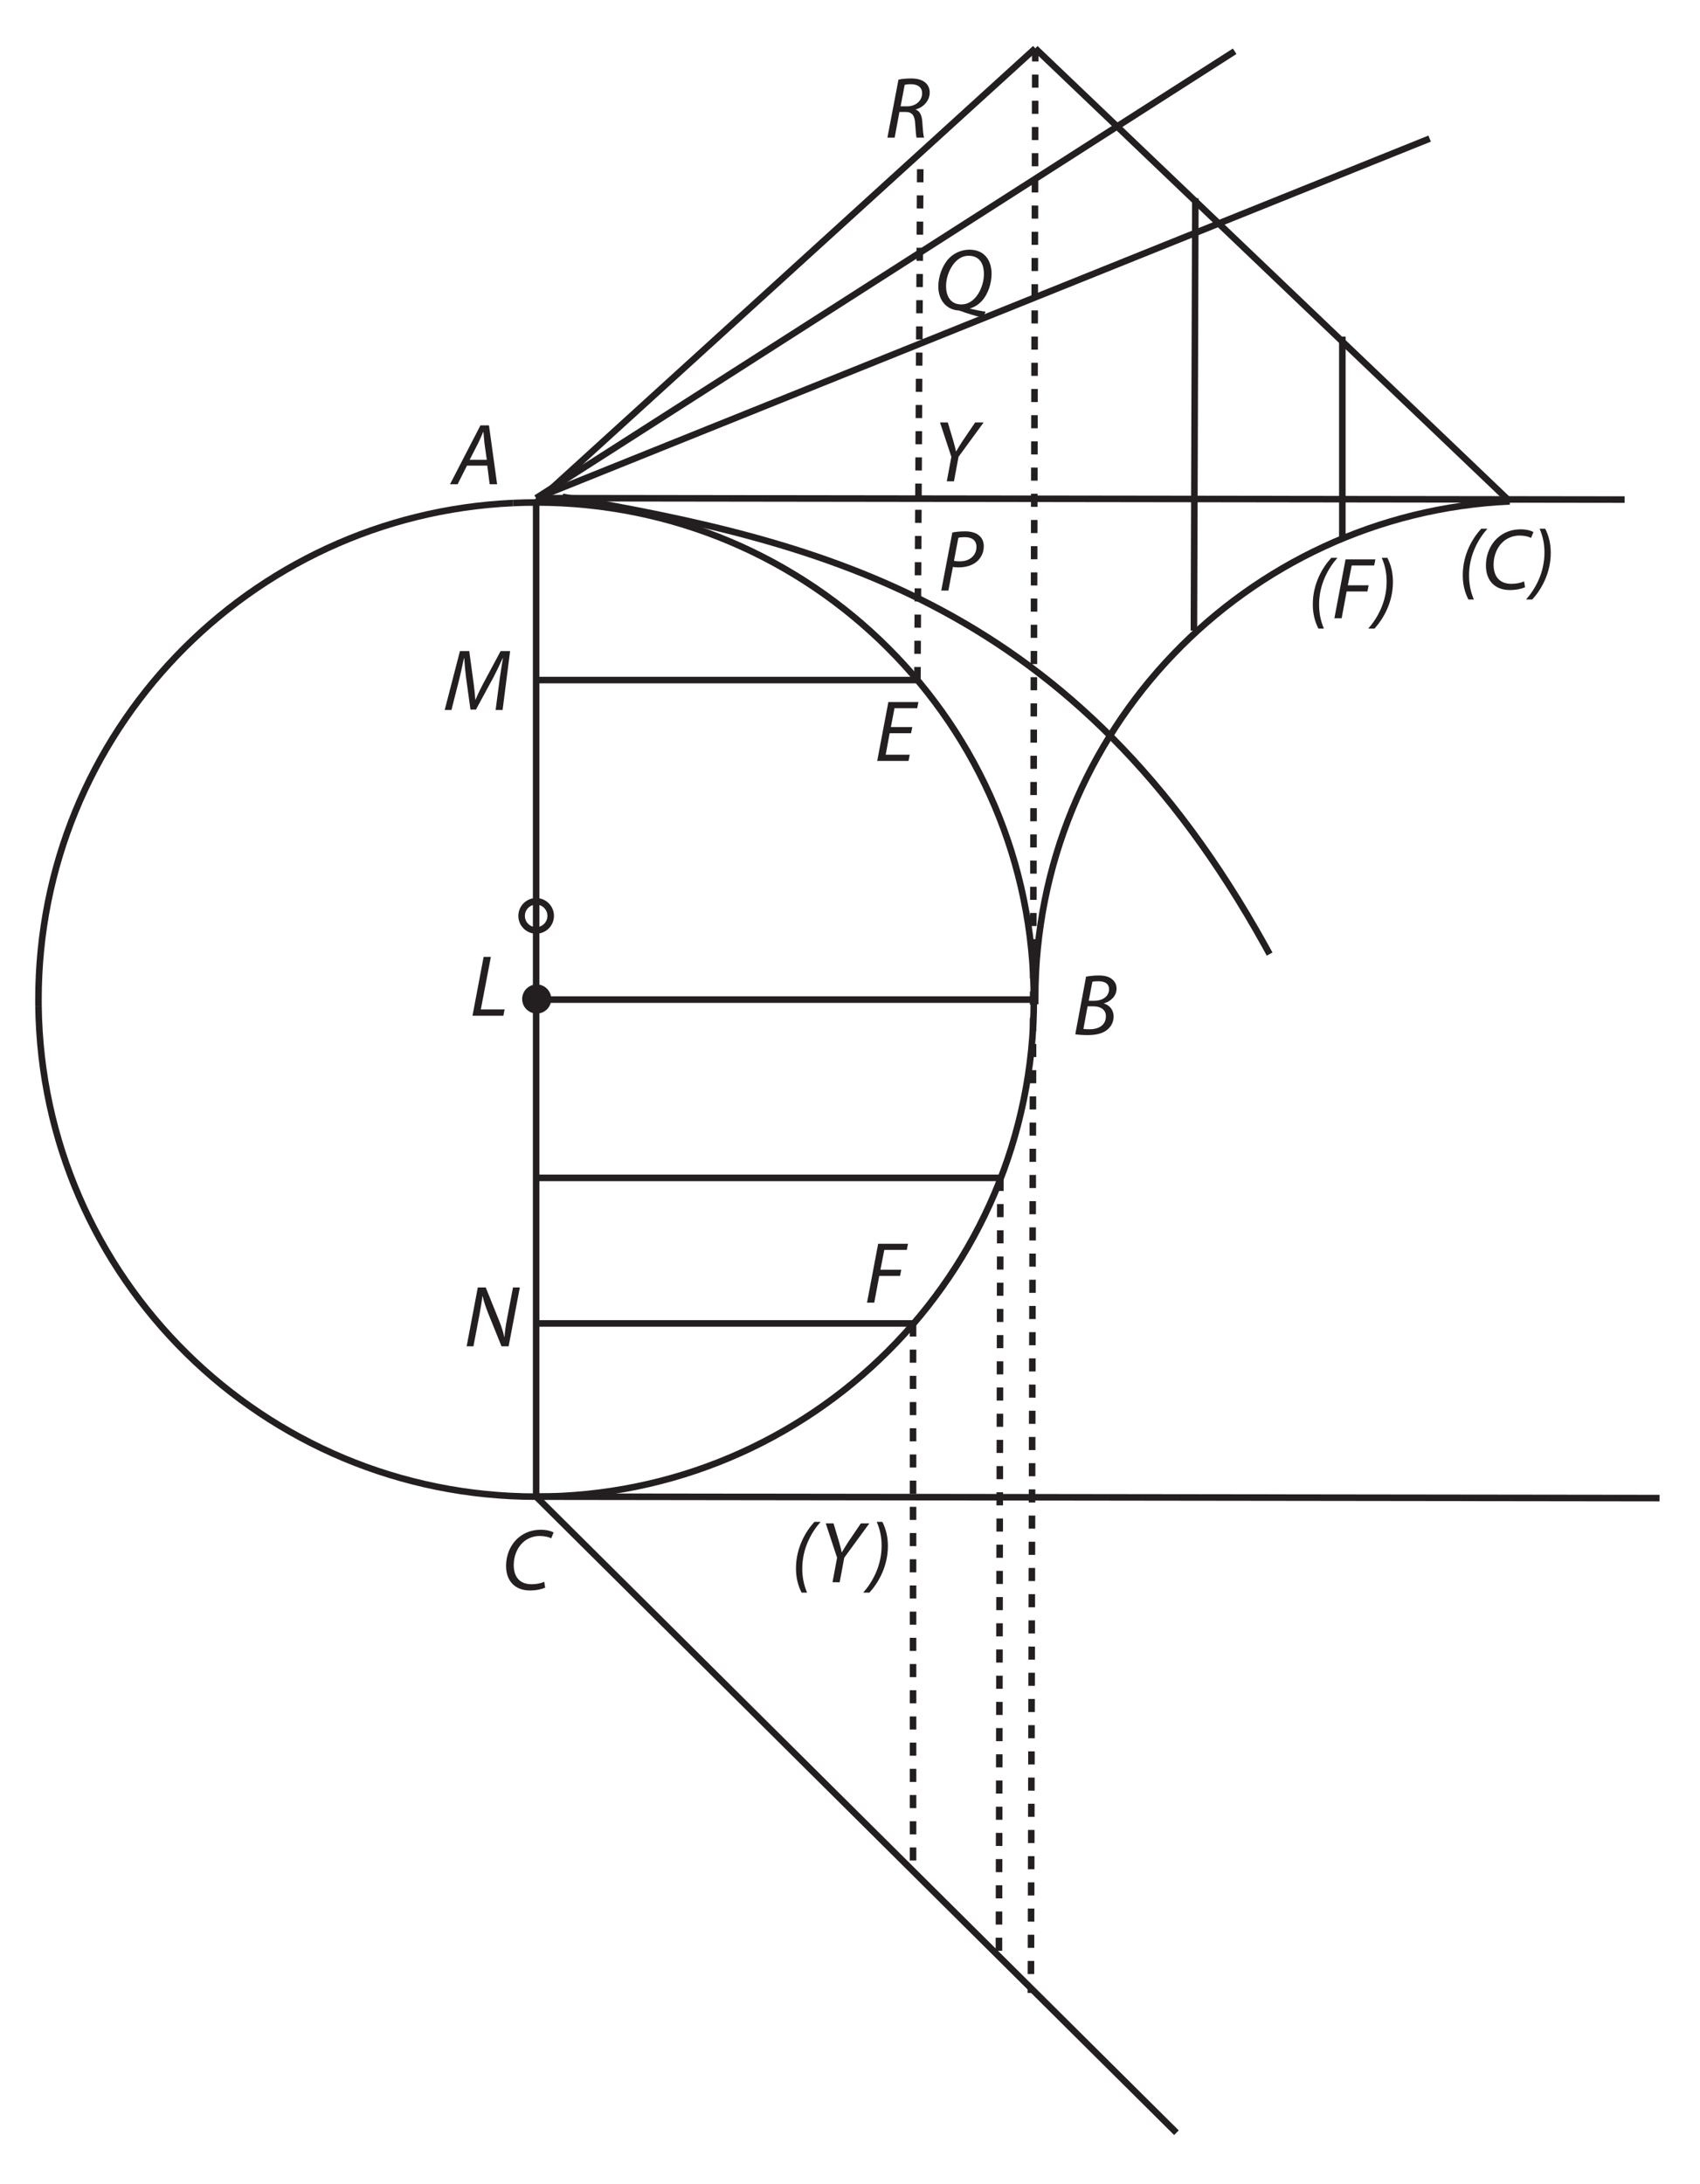 <?xml version="1.0" encoding="UTF-8"?><svg xmlns="http://www.w3.org/2000/svg" xmlns:xlink="http://www.w3.org/1999/xlink" viewBox="0 0 388.627 499.224" width="216.8pt" height="278.498pt" version="1.2">
<defs>
<g>
<symbol overflow="visible" id="glyph0-0">
<path style="stroke:none;" d=""/>
</symbol>
<symbol overflow="visible" id="glyph0-1">
<path style="stroke:none;" d="M 8 -4.25 L 8.547 0 L 10.25 0 L 8.391 -13.453 L 6.438 -13.453 L -0.516 0 L 1.219 0 L 3.359 -4.25 Z M 3.969 -5.578 L 5.969 -9.484 C 6.375 -10.297 6.703 -11.141 7.062 -11.938 L 7.125 -11.938 C 7.188 -11.156 7.281 -10.172 7.344 -9.469 L 7.891 -5.578 Z "/>
</symbol>
<symbol overflow="visible" id="glyph0-2">
<path style="stroke:none;" d="M 0.641 -0.094 C 1.266 0.016 2.281 0.094 3.422 0.094 C 5.234 0.094 6.703 -0.203 7.781 -1 C 8.672 -1.656 9.406 -2.734 9.406 -4.141 C 9.406 -5.75 8.406 -6.766 7.188 -7.125 L 7.188 -7.172 C 8.703 -7.562 10.078 -8.828 10.078 -10.531 C 10.078 -11.406 9.75 -12.094 9.109 -12.625 C 8.406 -13.266 7.391 -13.531 6.016 -13.531 C 4.906 -13.531 3.953 -13.422 3.109 -13.266 Z M 4.547 -12.094 C 4.812 -12.188 5.312 -12.219 5.938 -12.219 C 7.391 -12.219 8.359 -11.656 8.359 -10.391 C 8.359 -8.75 6.891 -7.75 4.953 -7.75 L 3.719 -7.75 Z M 3.453 -6.484 L 4.812 -6.484 C 6.312 -6.484 7.641 -5.797 7.641 -4.219 C 7.641 -2.062 5.812 -1.219 3.859 -1.234 C 3.391 -1.234 2.922 -1.266 2.5 -1.312 Z "/>
</symbol>
<symbol overflow="visible" id="glyph0-3">
<path style="stroke:none;" d="M 9.703 -1.781 C 8.969 -1.391 7.844 -1.203 6.828 -1.203 C 3.828 -1.203 2.734 -3.188 2.734 -5.594 C 2.734 -7.641 3.531 -9.547 4.797 -10.719 C 5.828 -11.703 7.25 -12.234 8.641 -12.234 C 9.844 -12.234 10.797 -11.984 11.297 -11.688 L 11.844 -13.016 C 11.484 -13.281 10.406 -13.656 8.922 -13.656 C 6.953 -13.656 5.234 -13.047 3.828 -11.859 C 2 -10.328 0.984 -7.906 0.984 -5.375 C 0.984 -1.938 3.031 0.219 6.438 0.219 C 7.953 0.219 9.172 -0.078 9.922 -0.422 Z "/>
</symbol>
<symbol overflow="visible" id="glyph0-4">
<path style="stroke:none;" d="M 8.641 -7.734 L 3.75 -7.734 L 4.578 -12.047 L 9.766 -12.047 L 10.047 -13.453 L 3.172 -13.453 L 0.625 0 L 7.781 0 L 8.062 -1.422 L 2.562 -1.422 L 3.469 -6.328 L 8.359 -6.328 Z "/>
</symbol>
<symbol overflow="visible" id="glyph0-5">
<path style="stroke:none;" d="M 0.625 0 L 2.281 0 L 3.422 -6.109 L 8.172 -6.109 L 8.453 -7.516 L 3.688 -7.516 L 4.578 -12.047 L 9.719 -12.047 L 10 -13.453 L 3.172 -13.453 Z "/>
</symbol>
<symbol overflow="visible" id="glyph0-6">
<path style="stroke:none;" d="M 13.5 0 L 15.219 -13.453 L 13.047 -13.453 L 8.891 -5.688 C 8.312 -4.578 7.734 -3.375 7.312 -2.359 L 7.25 -2.359 C 7.203 -3.375 7.062 -4.594 6.922 -5.734 L 5.875 -13.453 L 3.75 -13.453 L 0.266 0 L 1.812 0 L 3.656 -7.266 C 3.969 -8.547 4.391 -10.578 4.672 -11.828 L 4.734 -11.828 C 4.812 -10.438 4.953 -8.891 5.156 -7.328 L 6.156 -0.078 L 7.406 -0.078 L 11.422 -7.484 C 12.141 -8.859 12.906 -10.469 13.516 -11.828 L 13.578 -11.828 C 13.344 -10.531 13.047 -8.547 12.859 -7.266 L 11.906 0 Z "/>
</symbol>
<symbol overflow="visible" id="glyph0-7">
<path style="stroke:none;" d="M 0.625 0 L 7.688 0 L 7.969 -1.438 L 2.531 -1.438 L 4.828 -13.453 L 3.172 -13.453 Z "/>
</symbol>
<symbol overflow="visible" id="glyph0-8">
<path style="stroke:none;" d="M 2.172 0 L 3.516 -7.031 C 3.859 -8.859 4.078 -10.203 4.219 -11.469 L 4.266 -11.484 C 4.578 -10.203 4.875 -9.266 5.516 -7.609 L 8.594 0 L 10.219 0 L 12.781 -13.453 L 11.219 -13.453 L 9.859 -6.312 C 9.5 -4.438 9.359 -3.312 9.281 -2.094 L 9.25 -2.078 C 8.969 -3.234 8.672 -4.297 8.062 -5.828 L 4.984 -13.453 L 3.172 -13.453 L 0.625 0 Z "/>
</symbol>
<symbol overflow="visible" id="glyph0-9">
<path style="stroke:none;" d="M 0.625 0 L 2.281 0 L 3.375 -5.875 L 4.859 -5.875 C 6.188 -5.875 6.875 -5.109 6.969 -3.25 C 7.062 -1.703 7.203 -0.281 7.281 0 L 9 0 C 8.828 -0.547 8.719 -1.844 8.594 -3.719 C 8.484 -5.094 8.047 -6.094 7.094 -6.406 L 7.109 -6.453 C 8.812 -6.922 10.297 -8.391 10.297 -10.344 C 10.297 -11.266 9.922 -12.047 9.312 -12.562 C 8.594 -13.219 7.422 -13.531 6.094 -13.531 C 5.094 -13.531 3.969 -13.438 3.156 -13.266 Z M 4.578 -12.078 C 4.891 -12.156 5.312 -12.219 5.969 -12.219 C 7.484 -12.219 8.562 -11.578 8.562 -10.125 C 8.562 -8.531 7.203 -7.156 5.109 -7.156 L 3.641 -7.156 Z "/>
</symbol>
<symbol overflow="visible" id="glyph0-10">
<path style="stroke:none;" d="M 11.766 0.5 C 10.625 0.344 9.359 0.078 8.188 -0.188 L 8.188 -0.234 C 9.141 -0.5 10.203 -1.156 10.938 -2 C 12.281 -3.453 13.125 -5.891 13.125 -8.172 C 13.125 -10.969 11.703 -13.672 8.047 -13.672 C 6.297 -13.672 4.578 -12.922 3.391 -11.703 C 1.859 -10.062 0.953 -7.562 0.953 -5.266 C 0.953 -1.922 3 0.062 5.531 0.219 C 5.656 0.219 5.828 0.266 6.453 0.484 C 7.172 0.781 9.359 1.453 11.125 1.875 Z M 6.234 -1.156 C 3.641 -1.156 2.719 -3.188 2.719 -5.359 C 2.719 -8.406 4.766 -12.281 7.828 -12.281 C 10.781 -12.281 11.375 -9.891 11.375 -8.125 C 11.375 -5.047 9.422 -1.156 6.25 -1.156 Z "/>
</symbol>
<symbol overflow="visible" id="glyph0-11">
<path style="stroke:none;" d="M 4.859 0 L 5.906 -5.609 L 11.641 -13.453 L 9.703 -13.453 L 6.797 -9.172 C 6.156 -8.172 5.688 -7.406 5.359 -6.844 L 5.312 -6.844 C 5.219 -7.375 5.094 -7.906 4.75 -9.109 L 3.453 -13.453 L 1.672 -13.453 L 4.266 -5.594 L 3.219 0 Z "/>
</symbol>
<symbol overflow="visible" id="glyph0-12">
<path style="stroke:none;" d="M 5.578 -13.797 C 3.594 -11.641 1.359 -7.922 1.359 -3.172 C 1.359 -1.031 1.812 0.734 2.641 2.375 L 3.891 2.375 C 3.078 0.422 2.797 -1.312 2.797 -3.141 C 2.797 -7.734 4.891 -11.422 6.984 -13.797 Z "/>
</symbol>
<symbol overflow="visible" id="glyph0-13">
<path style="stroke:none;" d="M 0.5 2.375 C 2.469 0.203 4.719 -3.516 4.719 -8.281 C 4.719 -10.406 4.266 -12.188 3.453 -13.797 L 2.172 -13.797 C 3 -11.875 3.281 -10.125 3.281 -8.328 C 3.281 -3.719 1.172 -0.016 -0.922 2.375 Z "/>
</symbol>
<symbol overflow="visible" id="glyph0-14">
<path style="stroke:none;" d="M 0.625 0 L 2.25 0 L 3.281 -5.391 C 3.688 -5.328 4.141 -5.297 4.656 -5.297 C 6.172 -5.297 7.688 -5.719 8.719 -6.594 C 9.609 -7.312 10.344 -8.594 10.344 -10.078 C 10.344 -11.141 10 -11.922 9.359 -12.5 C 8.609 -13.219 7.375 -13.531 6.078 -13.531 C 4.969 -13.531 3.906 -13.422 3.156 -13.266 Z M 4.531 -12.062 C 4.828 -12.141 5.328 -12.203 5.984 -12.203 C 7.531 -12.203 8.672 -11.562 8.672 -9.969 C 8.672 -8.062 7.156 -6.672 4.875 -6.672 C 4.391 -6.672 4.016 -6.688 3.531 -6.797 Z "/>
</symbol>
</g>
<clipPath id="clip1">
  <path d="M 0.113 106 L 245 106 L 245 351 L 0.113 351 Z "/>
</clipPath>
<clipPath id="clip2">
  <path d="M 0.113 106 L 126 106 L 126 239 L 0.113 239 Z "/>
</clipPath>
<clipPath id="clip3">
  <path d="M 114 333 L 388.137 333 L 388.137 351 L 114 351 Z "/>
</clipPath>
</defs>
<g id="surface1">
<g clip-path="url(#clip1)" clip-rule="nonzero">
<path style="fill:none;stroke-width:1.5;stroke-linecap:butt;stroke-linejoin:miter;stroke:rgb(13.73%,12.16%,12.549%);stroke-opacity:1;stroke-miterlimit:4;" d="M 174.673 -285.97 C 175.463 -223.78 226.199 -173.608 288.667 -173.608 C 351.628 -173.608 402.668 -224.574 402.668 -287.441 C 402.668 -350.312 351.628 -401.278 288.667 -401.278 C 286.89 -401.278 285.126 -401.235 283.369 -401.157 " transform="matrix(0.998,0,0,0.998,-165.523,515.319)"/>
</g>
<g clip-path="url(#clip2)" clip-rule="nonzero">
<path style="fill:none;stroke-width:1.5;stroke-linecap:butt;stroke-linejoin:miter;stroke:rgb(13.73%,12.16%,12.549%);stroke-opacity:1;stroke-miterlimit:4;" d="M 283.369 -401.157 C 222.869 -398.391 174.665 -348.54 174.665 -287.441 C 174.665 -286.952 174.669 -286.459 174.673 -285.97 " transform="matrix(0.998,0,0,0.998,-165.523,515.319)"/>
</g>
<path style="fill:none;stroke-width:1.5;stroke-linecap:butt;stroke-linejoin:miter;stroke:rgb(13.73%,12.16%,12.549%);stroke-opacity:1;stroke-miterlimit:4;" d="M 294.715 -402.569 C 355.219 -392.217 412.386 -377.726 455.641 -299.742 C 455.989 -299.116 456.329 -298.486 456.674 -297.86 " transform="matrix(0.998,0,0,0.998,-165.523,515.319)"/>
<path style="fill:none;stroke-width:1.5;stroke-linecap:butt;stroke-linejoin:miter;stroke:rgb(13.73%,12.16%,12.549%);stroke-opacity:1;stroke-miterlimit:4;" d="M 511.685 -401.532 C 451.185 -398.77 402.985 -348.916 402.985 -287.821 C 402.981 -287.332 402.985 -286.839 402.993 -286.35 " transform="matrix(0.998,0,0,0.998,-165.523,515.319)"/>
<path style="fill:none;stroke-width:1.5;stroke-linecap:butt;stroke-linejoin:miter;stroke:rgb(13.73%,12.16%,12.549%);stroke-opacity:1;stroke-miterlimit:4;" d="M 288.667 -401.278 C 288.667 -401.278 288.667 -173.608 288.667 -173.608 " transform="matrix(0.998,0,0,0.998,-165.523,515.319)"/>
<path style="fill:none;stroke-width:1.5;stroke-linecap:butt;stroke-linejoin:miter;stroke:rgb(13.73%,12.16%,12.549%);stroke-opacity:1;stroke-miterlimit:4;" d="M 288.667 -287.441 C 288.667 -287.441 402.668 -287.441 402.668 -287.441 " transform="matrix(0.998,0,0,0.998,-165.523,515.319)"/>
<path style="fill:none;stroke-width:1.5;stroke-linecap:butt;stroke-linejoin:miter;stroke:rgb(13.73%,12.16%,12.549%);stroke-opacity:1;stroke-miterlimit:4;" d="M 288.002 -360.61 C 288.002 -360.61 376.001 -360.61 376.001 -360.61 " transform="matrix(0.998,0,0,0.998,-165.523,515.319)"/>
<path style="fill:none;stroke-width:1.5;stroke-linecap:butt;stroke-linejoin:miter;stroke:rgb(13.73%,12.16%,12.549%);stroke-opacity:1;stroke-miterlimit:4;" d="M 288.667 -246.608 C 288.667 -246.608 395 -246.608 395 -246.608 " transform="matrix(0.998,0,0,0.998,-165.523,515.319)"/>
<path style="fill:none;stroke-width:1.5;stroke-linecap:butt;stroke-linejoin:miter;stroke:rgb(13.73%,12.16%,12.549%);stroke-opacity:1;stroke-miterlimit:4;" d="M 288.002 -213.275 C 288.002 -213.275 375 -213.275 375 -213.275 " transform="matrix(0.998,0,0,0.998,-165.523,515.319)"/>
<g clip-path="url(#clip3)" clip-rule="nonzero">
<path style="fill:none;stroke-width:1.5;stroke-linecap:butt;stroke-linejoin:miter;stroke:rgb(13.73%,12.16%,12.549%);stroke-opacity:1;stroke-miterlimit:4;" d="M 288.667 -173.608 C 288.667 -173.608 546 -173.276 546 -173.276 " transform="matrix(0.998,0,0,0.998,-165.523,515.319)"/>
</g>
<path style="fill:none;stroke-width:1.5;stroke-linecap:butt;stroke-linejoin:miter;stroke:rgb(13.73%,12.16%,12.549%);stroke-opacity:1;stroke-miterlimit:4;" d="M 288.667 -173.608 C 288.667 -173.608 435.332 -27.941 435.332 -27.941 " transform="matrix(0.998,0,0,0.998,-165.523,515.319)"/>
<path style="fill:none;stroke-width:1.5;stroke-linecap:butt;stroke-linejoin:miter;stroke:rgb(13.73%,12.16%,12.549%);stroke-opacity:1;stroke-miterlimit:4;" d="M 288.667 -401.278 C 288.667 -401.278 403 -505.276 403 -505.276 " transform="matrix(0.998,0,0,0.998,-165.523,515.319)"/>
<path style="fill:none;stroke-width:1.5;stroke-linecap:butt;stroke-linejoin:miter;stroke:rgb(13.73%,12.16%,12.549%);stroke-opacity:1;stroke-miterlimit:4;" d="M 288.667 -402.276 C 288.667 -402.276 537.999 -401.943 537.999 -401.943 " transform="matrix(0.998,0,0,0.998,-165.523,515.319)"/>
<path style="fill:none;stroke-width:1.5;stroke-linecap:butt;stroke-linejoin:miter;stroke:rgb(13.73%,12.16%,12.549%);stroke-opacity:1;stroke-miterlimit:4;" d="M 403 -505.276 C 403 -505.276 511.685 -401.532 511.685 -401.532 " transform="matrix(0.998,0,0,0.998,-165.523,515.319)"/>
<path style="fill:none;stroke-width:1.5;stroke-linecap:butt;stroke-linejoin:miter;stroke:rgb(13.73%,12.16%,12.549%);stroke-opacity:1;stroke-miterlimit:4;" d="M 288.667 -402.276 C 288.667 -402.276 448.669 -504.61 448.669 -504.61 " transform="matrix(0.998,0,0,0.998,-165.523,515.319)"/>
<path style="fill:none;stroke-width:1.5;stroke-linecap:butt;stroke-linejoin:miter;stroke:rgb(13.73%,12.16%,12.549%);stroke-opacity:1;stroke-miterlimit:4;" d="M 288.667 -402.276 C 288.667 -402.276 493.332 -484.611 493.332 -484.611 " transform="matrix(0.998,0,0,0.998,-165.523,515.319)"/>
<path style="fill:none;stroke-width:1.5;stroke-linecap:butt;stroke-linejoin:miter;stroke:rgb(13.73%,12.16%,12.549%);stroke-opacity:1;stroke-dasharray:3,3;stroke-miterlimit:4;" d="M 403 -505.276 C 403 -505.276 401.999 -59.943 401.999 -59.943 " transform="matrix(0.998,0,0,0.998,-165.523,515.319)"/>
<path style="fill:none;stroke-width:1.5;stroke-linecap:butt;stroke-linejoin:miter;stroke:rgb(13.73%,12.16%,12.549%);stroke-opacity:1;stroke-dasharray:3,3;stroke-miterlimit:4;" d="M 375 -213.275 C 375 -213.275 375 -87.275 375 -87.275 " transform="matrix(0.998,0,0,0.998,-165.523,515.319)"/>
<path style="fill:none;stroke-width:1.5;stroke-linecap:butt;stroke-linejoin:miter;stroke:rgb(13.73%,12.16%,12.549%);stroke-opacity:1;stroke-dasharray:3,3;stroke-miterlimit:4;" d="M 395 -246.608 C 395 -246.608 394.667 -67.608 394.667 -67.608 " transform="matrix(0.998,0,0,0.998,-165.523,515.319)"/>
<path style="fill:none;stroke-width:1.5;stroke-linecap:butt;stroke-linejoin:miter;stroke:rgb(13.73%,12.16%,12.549%);stroke-opacity:1;stroke-dasharray:3,3;stroke-miterlimit:4;" d="M 376.001 -360.61 C 376.001 -360.61 376.667 -480.608 376.667 -480.608 " transform="matrix(0.998,0,0,0.998,-165.523,515.319)"/>
<g style="fill:rgb(13.73%,12.16%,12.549%);fill-opacity:1;">
  <use xlink:href="#glyph0-1" x="103.392" y="110.674"/>
</g>
<g style="fill:rgb(13.73%,12.16%,12.549%);fill-opacity:1;">
  <use xlink:href="#glyph0-2" x="245.172" y="236.478"/>
</g>
<g style="fill:rgb(13.73%,12.16%,12.549%);fill-opacity:1;">
  <use xlink:href="#glyph0-3" x="114.708" y="363.28"/>
</g>
<g style="fill:rgb(13.73%,12.16%,12.549%);fill-opacity:1;">
  <use xlink:href="#glyph0-4" x="199.909" y="173.908"/>
</g>
<g style="fill:rgb(13.73%,12.16%,12.549%);fill-opacity:1;">
  <use xlink:href="#glyph0-5" x="197.579" y="297.716"/>
</g>
<g style="fill:rgb(13.73%,12.16%,12.549%);fill-opacity:1;">
  <use xlink:href="#glyph0-6" x="101.395" y="162.256"/>
</g>
<g style="fill:rgb(13.73%,12.16%,12.549%);fill-opacity:1;">
  <use xlink:href="#glyph0-7" x="107.386" y="232.151"/>
</g>
<g style="fill:rgb(13.73%,12.16%,12.549%);fill-opacity:1;">
  <use xlink:href="#glyph0-8" x="106.055" y="307.7"/>
</g>
<g style="fill:rgb(13.73%,12.16%,12.549%);fill-opacity:1;">
  <use xlink:href="#glyph0-9" x="202.239" y="31.462"/>
</g>
<g style="fill:rgb(13.73%,12.16%,12.549%);fill-opacity:1;">
  <use xlink:href="#glyph0-10" x="213.553" y="70.735"/>
</g>
<g style="fill:rgb(13.73%,12.16%,12.549%);fill-opacity:1;">
  <use xlink:href="#glyph0-11" x="213.221" y="110.008"/>
</g>
<g style="fill:rgb(13.73%,12.16%,12.549%);fill-opacity:1;">
  <use xlink:href="#glyph0-12" x="180.605" y="361.617"/>
  <use xlink:href="#glyph0-11" x="187.095" y="361.617"/>
</g>
<g style="fill:rgb(13.73%,12.16%,12.549%);fill-opacity:1;">
  <use xlink:href="#glyph0-13" x="198.258" y="361.617"/>
</g>
<path style="fill:none;stroke-width:1.5;stroke-linecap:butt;stroke-linejoin:miter;stroke:rgb(13.73%,12.16%,12.549%);stroke-opacity:1;stroke-miterlimit:4;" d="M 439.334 -371.944 C 439.334 -371.944 439.667 -470.941 439.667 -470.941 " transform="matrix(0.998,0,0,0.998,-165.523,515.319)"/>
<path style="fill:none;stroke-width:1.5;stroke-linecap:butt;stroke-linejoin:miter;stroke:rgb(13.73%,12.16%,12.549%);stroke-opacity:1;stroke-miterlimit:4;" d="M 473.332 -393.274 C 473.332 -393.274 473.332 -439.275 473.332 -439.275 " transform="matrix(0.998,0,0,0.998,-165.523,515.319)"/>
<g style="fill:rgb(13.73%,12.16%,12.549%);fill-opacity:1;">
  <use xlink:href="#glyph0-12" x="298.754" y="141.292"/>
  <use xlink:href="#glyph0-5" x="304.425" y="141.292"/>
  <use xlink:href="#glyph0-13" x="313.711" y="141.292"/>
</g>
<g style="fill:rgb(13.73%,12.16%,12.549%);fill-opacity:1;">
  <use xlink:href="#glyph0-12" x="333.035" y="134.636"/>
  <use xlink:href="#glyph0-3" x="338.706" y="134.636"/>
  <use xlink:href="#glyph0-13" x="349.789" y="134.636"/>
</g>
<g style="fill:rgb(13.73%,12.16%,12.549%);fill-opacity:1;">
  <use xlink:href="#glyph0-14" x="214.552" y="134.97"/>
</g>
<path style=" stroke:none;fill-rule:nonzero;fill:rgb(13.73%,12.16%,12.549%);fill-opacity:1;" d="M 119.371 228.324 C 119.371 230.16 120.859 231.648 122.695 231.648 C 124.531 231.648 126.02 230.16 126.02 228.324 C 126.02 226.484 124.531 224.996 122.695 224.996 C 120.859 224.996 119.371 226.484 119.371 228.324 Z "/>
<path style="fill:none;stroke-width:1.5;stroke-linecap:butt;stroke-linejoin:miter;stroke:rgb(13.73%,12.16%,12.549%);stroke-opacity:1;stroke-miterlimit:4;" d="M 285.337 -306.608 C 285.337 -304.769 286.828 -303.278 288.667 -303.278 C 290.505 -303.278 291.996 -304.769 291.996 -306.608 C 291.996 -308.447 290.505 -309.941 288.667 -309.941 C 286.828 -309.941 285.337 -308.447 285.337 -306.608 Z " transform="matrix(0.998,0,0,0.998,-165.523,515.319)"/>
</g>
</svg>